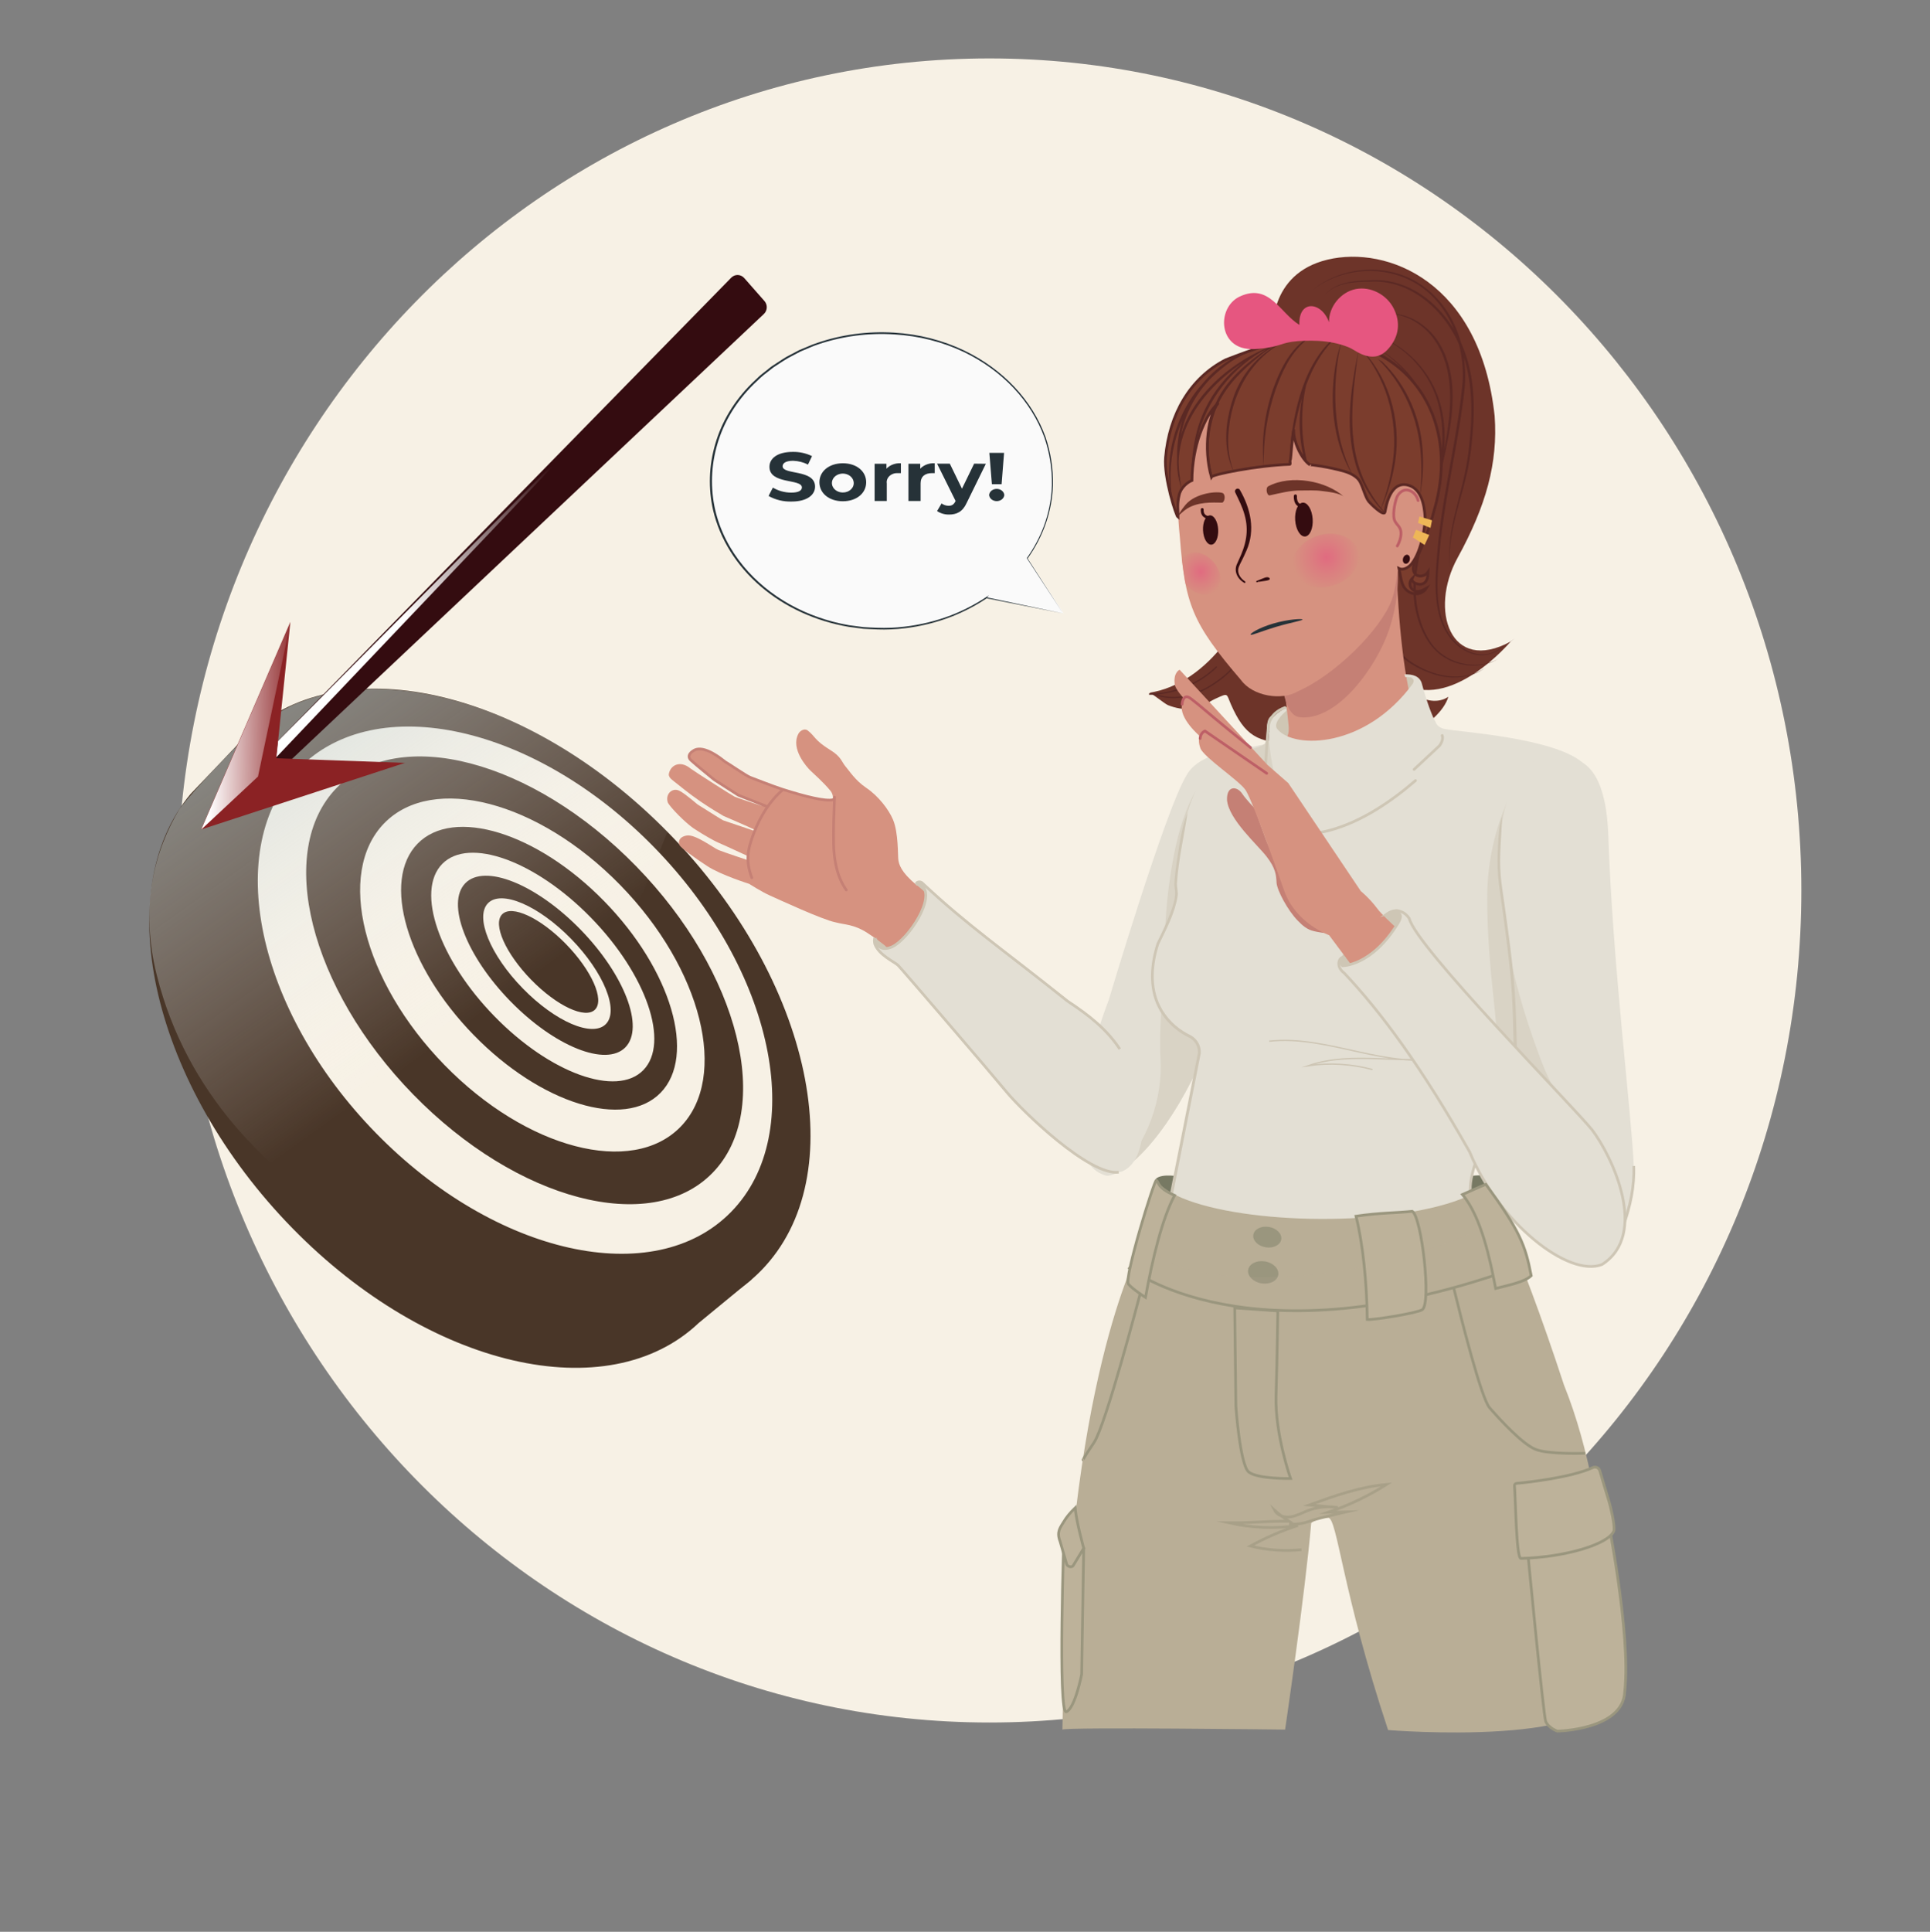 <svg width="1425" height="1426" viewBox="0 0 1425 1426" fill="none" xmlns="http://www.w3.org/2000/svg">
<rect x="0" y="0" width="1425" height="1426" fill="#808080" stroke="none"/>
<g clip-path="url(#clip0_3_1247)">
<mask id="mask0_3_1247" style="mask-type:luminance" maskUnits="userSpaceOnUse" x="0" y="-74" width="1465" height="1500">
<path d="M1464.04 -74H0V1426H1464.04V-74Z" fill="white"/>
</mask>
<g mask="url(#mask0_3_1247)">
<mask id="mask1_3_1247" style="mask-type:luminance" maskUnits="userSpaceOnUse" x="0" y="-74" width="1465" height="1500">
<path d="M0 -74H1464.04V1426H0V-74Z" fill="white"/>
</mask>
<g mask="url(#mask1_3_1247)">
<mask id="mask2_3_1247" style="mask-type:luminance" maskUnits="userSpaceOnUse" x="0" y="-74" width="1465" height="1500">
<path d="M0 -74H1464.04V1426H0V-74Z" fill="white"/>
</mask>
<g mask="url(#mask2_3_1247)">
<path d="M1330.02 657.314C1330.02 996.52 1061.62 1271.5 730.546 1271.5C399.471 1271.5 131.082 996.52 131.082 657.314C131.082 318.108 399.471 43.127 730.546 43.127C1061.62 43.127 1330.02 318.108 1330.02 657.314Z" fill="#F7F1E5"/>
</g>
<mask id="mask3_3_1247" style="mask-type:luminance" maskUnits="userSpaceOnUse" x="0" y="-74" width="1465" height="1500">
<path d="M0 -74H1464.04V1426H0V-74Z" fill="white"/>
</mask>
<g mask="url(#mask3_3_1247)">
<path d="M538.713 946.319C577.81 872.29 546.615 750.44 456.88 654.021C367.852 558.36 251.989 520.445 178.263 556.636L179.364 545.558L140.647 586.144C79.424 659.447 113.438 801.845 215.864 906.593C316.812 1009.83 449.005 1040.1 515.909 976.558L554.97 944.437L538.713 946.319Z" fill="#493628"/>
<path d="M494.05 615.308C599.748 723.602 630.228 867.953 562.131 937.724C494.031 1007.5 353.142 976.267 247.444 867.973C141.746 759.679 111.267 615.328 179.365 545.557C247.465 475.786 388.352 507.014 494.05 615.308Z" fill="#493628"/>
<path d="M483.097 625.556C394.922 535.215 277.403 509.149 220.611 567.335C163.82 625.522 189.262 745.927 277.438 836.268C365.612 926.609 483.129 952.675 539.921 894.487C596.713 836.301 571.272 715.896 483.097 625.556ZM526.089 865.777C480.66 912.322 381.722 886.419 305.105 807.92C228.489 729.422 203.204 628.053 248.633 581.508C294.063 534.963 393.002 560.867 469.619 639.365C546.236 717.864 571.518 819.232 526.089 865.777Z" fill="#F7F1E5"/>
<path d="M457.928 653.294C397.521 591.403 319.515 570.98 283.697 607.677C247.88 644.375 267.813 724.297 328.22 786.188C388.628 848.079 466.635 868.502 502.452 831.805C538.269 795.107 518.336 715.185 457.928 653.294ZM487.739 806.655C461.123 833.924 399.376 814.872 349.823 764.101C300.268 713.331 281.673 650.066 308.289 622.798C334.904 595.528 396.651 614.58 446.205 665.351C495.759 716.122 514.355 779.386 487.739 806.655Z" fill="#F7F1E5"/>
<path d="M436.315 677.39C395.302 635.37 346.128 617.623 326.48 637.753C306.833 657.883 324.152 708.267 365.165 750.288C406.179 792.308 455.354 810.053 475.001 789.924C494.648 769.794 477.328 719.41 436.315 677.39ZM461.75 773.1C447.473 787.727 409.437 772.473 376.791 739.026C344.148 705.58 329.258 666.609 343.534 651.981C357.812 637.354 395.848 652.608 428.493 686.054C461.137 719.5 476.027 758.473 461.75 773.1Z" fill="#F7F1E5"/>
<path d="M421.678 693.035C445.718 717.665 457.213 745.819 447.356 755.918C437.498 766.018 410.02 754.239 385.981 729.61C361.942 704.981 350.446 676.827 360.303 666.727C370.16 656.628 397.638 668.406 421.678 693.035Z" fill="#F7F1E5"/>
<path d="M417.899 696.909C436.847 716.323 446.456 737.954 439.362 745.223C432.266 752.492 411.153 742.647 392.205 723.233C373.256 703.819 363.647 682.188 370.743 674.919C377.838 667.65 398.95 677.495 417.899 696.909Z" fill="#493628"/>
<path d="M221.807 518.272C218.502 519.054 204.44 525.594 187.355 538.029C168.241 557.35 146.554 579.188 132.718 596.811C113.846 628.254 102.993 669.043 115.796 719.984C160.279 896.951 359.25 945.583 357.265 950.142C355.28 954.701 493.563 612.232 493.563 612.232C399.332 520.858 289.77 491.07 221.807 518.272Z" fill="url(#paint0_linear_3_1247)" fill-opacity="0.56"/>
</g>
</g>
<path d="M853.549 870.011C858.169 866.158 869.557 868.041 877.403 869.461L879.015 889.167L850.755 883.552L853.549 870.011ZM1079.52 869.02C1079.52 869.02 1098.75 864.947 1103.06 870.671C1107.35 876.396 1097.03 887.846 1097.03 887.846L1077.58 889.827L1079.52 869.02Z" fill="#777963"/>
<path d="M875.988 572.425C860.515 597.526 818.608 738.223 818.608 738.223C818.608 738.223 771.973 856.461 817.104 867.911C833.866 867.911 873.409 826.076 897.908 754.737C914.33 687.053 944.068 651.803 954.643 604.131C967.537 546.003 890.816 544.682 875.988 572.425Z" fill="#E3DFD4"/>
<path d="M902.308 562.558C876.923 579.046 868.545 617.274 863.976 647.344C860.49 670.276 859.738 693.504 859.063 716.665C858.442 738.029 855.609 759.873 856.834 780.997C858.618 811.785 847 843.214 825.922 865.209C853.536 849 881.597 802.001 898.001 754.833C908.926 702.251 941.867 653.5 952.91 610.266C951.855 597.965 949.689 585.888 945.993 574.963C943.554 567.75 939.695 560.103 932.662 557.586C922.445 553.931 911.12 556.835 902.308 562.558Z" fill="#D9D3C5"/>
<path d="M650.126 701.496C647.14 699.924 639.831 691.86 658.333 669.462C672.106 651.99 678.604 649.643 683.78 654.807C688.295 658.906 690.166 668.534 675.147 687.505C661.317 704.973 653.113 703.067 650.126 701.496Z" fill="#CFC6B4"/>
<path d="M690.16 736.236L653.376 697.967C653.376 697.967 647.204 692.996 640.321 688.587C630.383 682.224 623.968 682.721 616.84 680.824C607 678.855 574.963 663.928 568.693 661.156C562.423 658.386 553.128 652.432 553.128 652.432C553.128 652.432 532.256 645.868 522.309 639.4C512.36 632.931 502.601 625.691 501.695 623.841C500.789 621.99 500.934 617.669 507.258 616.736C513.583 615.802 526.848 625.969 530.615 627.508C534.382 629.046 552.706 635.151 552.706 635.151L552.887 632.281C552.887 632.281 533.498 623.3 529.965 621.838C528.105 621.068 520.452 616.979 511.893 611.331C504.917 606.327 495.472 596.42 493.185 592.667C490.995 586.497 495.778 582.074 500.137 583.176C502.642 583.555 509.256 588.926 515.07 593.831C523.77 599.232 532.647 604.975 533.949 605.549C533.96 605.526 557.242 613.47 557.21 613.425C557.096 613.151 558.045 613.038 557.423 612.614C552.225 610.002 534.423 602.457 534.158 602.302C531.971 601.038 524.578 596.663 517.166 591.607C508.772 585.881 500.408 578.945 499.855 578.521C496.235 575.6 494.032 574.4 493.774 571.794C494.606 565.003 502.033 560.753 509.963 567.378C513.393 569.878 540.606 587.255 542.305 588.046C544.006 588.838 563.332 595.338 562.668 594.875C559.666 593.369 547.107 588.186 543.557 585.795C536.961 581.354 528.026 576.39 525.754 574.88C522.859 572.453 509.367 562.114 508.85 560.866C507.227 556.948 512.72 550.131 521.65 554.673C527.212 557.501 529.048 557.392 536.299 563.048C542.157 566.59 547.175 570.264 553.376 573.752C560.201 575.656 573.375 581.304 578.165 582.586C587.459 585.073 597.289 588.245 606.639 589.679C608.469 589.96 610.173 590.27 611.685 590.527C616.7 591.378 614.931 585.875 613.232 583.814C607.916 577.356 600.472 570.848 598.343 568.788C595.534 566.072 583.867 552.946 589.32 542.004C590.252 539.706 593.822 537.287 596.33 539.187C601.951 543.447 601.057 546.307 613.32 553.819C621.096 558.584 621.471 562.488 624.29 565.76C627.109 569.033 631.507 576.116 639.625 581.581C648.525 587.573 656.245 597.561 659.414 605.21C663.361 614.738 662.863 631.197 663.266 634.521C663.667 637.845 665.24 643.831 676.308 652.887C682.469 657.926 769.922 731.151 769.922 731.151L690.16 736.236Z" fill="#D69280"/>
<path d="M615.158 590.364C609.462 591.67 595.232 588.224 577.64 582.628C571.116 580.553 556.951 574.972 553.964 573.866C550.978 572.759 536.743 562.926 535.565 562.439C524.202 553.319 516.294 551.084 511.83 554.26C511.83 554.26 506.172 557.46 510.263 561.231C514.354 565.003 527.416 575.605 527.416 575.605L545.124 586.963L566.726 595.516M555.097 647.94C550.39 635.49 551.904 627.142 556.744 614.601C561.35 602.666 568.487 591.049 577.865 583.097M624.833 656.944C618.011 647.23 615.689 634.884 615.489 622.918C615.288 610.952 615.712 600.403 616.168 588.445" stroke="#C58075" stroke-width="2" stroke-linecap="round" stroke-linejoin="round"/>
<path d="M645.959 696.938C645.577 695.427 645.426 693.773 645.907 692.367C645.886 692.395 647.295 693.397 647.204 693.401C646.973 694.269 647.132 695.195 647.361 695.88C648.293 698.973 651.721 701.968 658.693 698.935C671.115 692.994 691.115 662.23 680.645 653.867C679.591 652.801 678.206 652.417 677.632 652.934C676.994 652.691 676.711 652.283 676.616 652.032C677.172 650.982 679.482 650.427 680.917 651.776C714.861 683.627 739.163 699.817 788.24 739.022C812.82 755.242 829.531 770.22 839.331 801.479C846.619 824.143 845.834 856.058 829.595 864.197C810.514 873.93 755.794 821.304 743.147 805.994C730.5 790.683 665.644 715.078 663.123 712.586C660.602 710.094 649.137 705.243 645.959 696.938Z" fill="#E3DFD4"/>
<path d="M825.985 865.274C804.392 868.032 755.07 820.428 743.147 805.994C730.5 790.683 665.644 715.078 663.123 712.586C660.602 710.094 649.137 705.243 645.959 696.938C645.577 695.427 645.426 693.773 645.907 692.367C645.886 692.395 647.295 693.397 647.204 693.401C646.973 694.269 647.132 695.195 647.361 695.88C648.293 698.973 651.721 701.968 658.693 698.935C671.115 692.994 691.115 662.23 680.645 653.867C679.591 652.801 678.206 652.417 677.632 652.934C676.994 652.691 676.711 652.283 676.616 652.032C677.172 650.982 679.482 650.427 680.917 651.776C714.861 683.627 739.163 699.817 788.239 739.022C804.402 749.688 817.164 759.817 826.795 774.391" stroke="#CEC6B5" stroke-width="2" stroke-miterlimit="1"/>
<path d="M939.854 245.33C939.854 245.33 936.064 202.234 980.146 191.669C1024.22 181.104 1092.93 207.84 1103.56 307.079C1106.03 341.651 1097.3 373.399 1076.15 411.859C1055.01 450.319 1070.8 497.793 1115.37 473.59C1115.37 473.59 1070.89 526.536 1033.86 503.628C1030.82 502.348 1030.44 490.307 1030.44 490.255C1030.67 507.211 1054.43 524.408 1069.38 514.343C1066.28 524.941 1053.35 535.973 1043.29 539.829C1016.61 550.051 982.362 539.023 972.482 511.582C973.249 513.713 970.516 520.978 970.445 523.726C970.316 528.597 972.432 533.338 972.415 537.962C972.391 545.077 975.021 542.904 968.429 546.742C964.614 548.963 957.2 548.149 952.945 548.218C928.783 548.614 918.936 542.938 908.887 520.023C905.311 511.874 907.2 511.318 897.383 515.789C891.625 518.412 886.288 523.316 879.684 523.549C873.789 523.754 867.882 522.724 862.387 520.526C859.751 519.471 849.958 511.169 848.281 511.413C891.663 505.121 926.326 453.745 929.931 411.699C923.955 410.636 919.02 440.625 902.274 441.581C905.028 434.724 920.379 439.011 929.567 373.644C938.753 308.277 939.854 245.33 939.854 245.33Z" fill="#6D3429"/>
<path d="M968.062 214.932C984.168 201.236 1006.53 196.265 1026.91 200.636C1058.62 207.437 1078.73 236.301 1081.4 268.406C1082.32 277.126 1081.69 286.077 1080.46 294.699C1075.99 329.311 1067.87 363.309 1063.85 397.968C1061.78 421.953 1056.26 453.656 1073.65 472.872C1079.33 479.131 1087.46 483.609 1095.96 483.053C1104.64 482.487 1111.37 476.077 1118.27 471.318C1114.81 473.855 1111.52 476.628 1107.93 479.014C1101.58 483.476 1093.82 484.951 1086.44 482.396C1081.29 480.694 1076.72 477.504 1072.96 473.546C1055.13 454.39 1060.11 421.966 1062.17 397.767C1066.39 358.757 1076.41 320.577 1079.94 281.519C1081.6 251.601 1067.68 219.295 1040.13 206.431C1017.04 195.411 988.102 198.706 968.062 214.932ZM977.678 218.09C985.886 208.385 999.14 207.275 1010.87 206.962C1042.34 204.341 1068.91 228.171 1080.32 256.71C1087.32 273.871 1088.87 292.856 1087.93 311.237C1087.22 323.517 1086.01 335.764 1083.46 347.805C1079.57 365.786 1073.02 383.012 1070.93 401.338C1070.25 407.407 1070.07 413.543 1070.55 419.653C1069.13 407.447 1070.68 395.065 1073.31 383.115C1077.46 365.209 1083.07 347.785 1084.68 329.398C1087.42 305.364 1087.65 280.148 1078.59 257.435C1067.6 229.56 1041.6 205.823 1010.9 207.936C999.238 207.949 986.15 208.742 977.678 218.09ZM1012.11 246.257C1037.11 253.071 1057.86 274.527 1064.04 300.339C1068.88 319.738 1066.39 340.165 1061.95 359.385C1056.08 384.845 1044.95 409.46 1045.25 435.986C1045.48 448.955 1048.71 462.12 1055.63 473.059C1066.1 489.764 1089.33 495.642 1106.45 486.344C1100.81 489.573 1094.39 491.247 1087.92 491.275C1081.47 491.288 1074.93 489.802 1069.14 486.834C1054.13 479.342 1046.95 462.026 1044.37 445.96C1040.18 415.929 1053.36 387.455 1060.14 358.936C1064.64 339.979 1067.08 319.896 1062.58 300.709C1056.76 275.084 1036.65 253.836 1012.11 246.257ZM1012.44 253.784C1024.55 261.017 1036.22 269.781 1044.43 281.621C1055.51 297.767 1059.27 318.408 1056.87 337.82C1052.83 371.871 1032.36 400.763 1025.14 433.837C1023.52 443.71 1023.93 453.992 1025.87 463.812C1026.53 467.087 1027.39 470.339 1028.59 473.422C1031.05 479.568 1035.99 484.406 1041.28 488.132C1057.27 499.156 1079.86 504.598 1096.87 492.812C1085.92 500.932 1071.34 501.766 1058.68 497.74C1049.17 494.732 1039.84 490.044 1032.85 482.605C1025.64 475.139 1023.85 464.036 1022.78 454.015C1022.18 447.205 1022.29 440.313 1023.39 433.523C1026.03 420.129 1031.33 407.514 1036.45 394.985C1045.55 373.415 1055.49 351.419 1055.94 327.567C1056.45 292.978 1040.4 271.241 1012.44 253.784ZM1023.78 231.711C1036.64 230.415 1049.34 236.972 1057.8 246.691C1066.43 256.564 1070.67 269.717 1072.11 282.696C1074.51 308.871 1066.64 334.436 1061.41 359.761C1065.05 334.342 1072.73 308.749 1070.18 282.911C1068.94 270.218 1064.79 257.514 1056.68 247.698C1048.6 237.947 1036.49 231.278 1023.78 231.711Z" fill="#5B2924"/>
<path d="M1024.82 404.021C1019.64 417.173 1015.77 430.879 1014.23 444.914C1011.72 469.079 1012.47 495.508 1027.01 515.79C1032.05 522.751 1038.72 528.839 1046.95 531.355C1049.77 532.24 1052.72 532.688 1055.67 532.679C1055.62 532.68 1054.08 533.644 1054.2 533.509C1050.75 533.476 1047.32 532.838 1044.12 531.632C1029.86 526.113 1020.85 511.976 1015.92 497.795C1011.26 484.219 1010.87 469.577 1011.71 455.365C1012.68 437.568 1017.37 420.081 1024.82 404.021Z" fill="#5B2924"/>
<path d="M850.686 511.684C858.983 515.502 868.59 515.741 877.41 513.465C886.23 511.188 894.327 506.527 901.599 500.927C906.96 496.799 912.049 491.98 914.982 485.8C915.11 485.531 915.223 485.176 915.021 484.96C914.819 484.743 914.391 485.176 914.663 485.284M848.415 512.372C866.738 512.488 885.006 505.102 898.316 492.198" stroke="#5B2924" stroke-miterlimit="10"/>
<path d="M988.111 505.635C1018.99 496.492 1046.05 496.279 1048.56 505.158C1051.06 514.038 1028.06 528.648 997.188 537.792C966.307 546.935 939.248 547.149 936.743 538.269C934.238 529.389 957.238 514.778 988.111 505.635Z" fill="#CFC6B4"/>
<path d="M901.164 561.453C905.231 570.443 900.339 585.723 955.688 604.868C1004.96 621.908 1115.9 571.366 1106.03 561.639C1100.65 556.322 1053.61 552.247 1046.08 531.36C1036.7 505.353 1032.09 457.406 1031.07 414.642C1030.58 393.653 947.187 415.506 944.368 454.511C942.46 471.653 948.497 505.594 951.084 532.198C951.515 536.632 952.845 543.519 947.399 547.141C939.371 552.483 899.859 558.572 901.164 561.453Z" fill="#D69280"/>
<path d="M1031.57 415.425C1031.57 415.425 1034.97 436.649 1025.62 464.776C1016.71 491.572 987.749 532.385 959.8 529.453C956.32 529.089 951.847 526.483 948.872 515.931C944.607 500.793 937.867 479.093 937.936 458.511C939.252 418.279 1020.08 381.858 1031.57 415.425Z" fill="#C58075"/>
<path d="M949.871 524.578C946.794 527.223 939.189 534.511 943.486 538.596C955.635 552.856 1008.18 552.537 1043.25 504.507C1044.99 500.712 1041.87 499.616 1037.58 499.789C1037.58 499.772 1036.99 497.828 1036.99 497.831C1042.68 497.552 1048.61 498.892 1049.98 505.232C1052.94 516.399 1057.46 529.023 1059.97 532.947C1059.97 532.947 1061.06 537.542 1067.78 538.267C1075.38 540.081 1146.68 544.437 1168.14 562.69C1174.27 569.327 1181.58 608.637 1166.7 639.913C1151.82 671.188 1121.13 787.104 1099.54 833.264C1095.97 840.899 1083.4 867.393 1085.83 881.603C1088.26 895.812 1092.82 908.258 1092.82 908.258C1092.82 908.258 956.921 972.33 887.363 929.97C858.863 913.949 863.313 889.521 863.313 889.521L885.517 777.34C885.517 777.34 886.36 769.128 878.361 764.947C867.225 759.761 840.63 740.957 854.897 696.665C872.001 662.641 868.492 658.942 868.035 653.911C867.579 648.881 872.302 615.678 876.835 599.731C881.231 584.264 893.325 560.106 901.395 556.215C909.038 554.381 936.603 548.814 936.603 548.814C936.67 548.158 936.983 540.885 937.724 533.659C938.06 530.394 943.183 525.562 949.4 522.797C949.429 522.807 949.865 524.572 949.871 524.578Z" fill="#E3DFD4"/>
<path d="M1101.66 627.252C1099.42 638.246 1098.21 649.46 1098.09 660.691C1097.78 689.55 1100.79 718.426 1103.77 746.864C1106.96 777.426 1108.51 810.704 1096.62 839.539C1118.53 790.751 1127.07 756.25 1146.7 695.453C1147.28 690.593 1147.83 685.583 1148.37 680.412C1151 655.009 1156.36 629.618 1155.31 603.973C1154.9 593.76 1154.77 574.716 1146.77 566.938C1129.78 550.392 1115.29 585.448 1110.8 596.688C1106.85 606.562 1103.79 616.808 1101.66 627.252Z" fill="#D9D3C5"/>
<path d="M1143.21 710.29C1132.65 743.495 1122.49 776.848 1110.38 809.52C1103.35 829.984 1091.41 848.766 1087.26 870.204C1086.61 873.862 1086.27 877.58 1086.78 881.252C1088.32 890.306 1090.73 899.263 1093.74 907.907L1094.06 908.79L1093.23 909.167C1035.77 934.552 934.502 967.452 879.182 925.87C867.994 917.488 860.058 903.036 862.37 888.578L863.535 882.713C864.457 878.283 883.081 784.119 884.499 777.129C884.654 776.002 884.199 773.416 883.554 771.941C882.339 768.919 879.811 766.689 876.915 765.412L875.59 764.723C866.852 759.975 859.427 752.608 854.921 743.53C847.549 728.859 849.035 711.472 853.99 696.281C857.726 688.815 861.349 681.267 864.279 673.479C866.326 667.696 868.505 661.805 867.312 655.644C866.901 653.531 867.092 651.259 867.277 649.137C867.645 644.922 868.194 640.76 868.776 636.597C870.805 624.18 872.05 611.474 876.834 599.732C874.262 617.296 870.042 634.626 868.974 652.386C868.955 655.515 870.002 658.661 869.427 661.858C867.458 674.169 860.882 686.487 855.829 696.98C851.074 711.635 849.604 728.499 856.72 742.59C861.025 751.248 868.173 758.326 876.551 762.861L877.819 763.519C882.146 765.366 885.594 769.378 886.355 774.187C886.527 775.282 886.655 776.351 886.535 777.552C885.132 784.971 866.643 878.162 865.703 883.147L864.544 889.012C862.999 898.566 866.555 908.487 872.324 915.978C875.308 919.73 878.972 922.981 882.847 925.772C937.671 963.528 1036.29 932.031 1092.42 907.351L1091.91 908.611C1090.44 904.454 1089.18 900.277 1088.04 896.041C1086.68 890.729 1085.27 885.352 1084.68 879.876C1084.37 876.529 1084.78 873.129 1085.34 869.847C1089.52 848.181 1101.45 829.442 1108.55 808.802C1120.65 776.192 1130.81 742.843 1141.36 709.672L1143.21 710.29Z" fill="#CEC6B5"/>
<path d="M937.103 768.582C981.172 763.652 1025.55 790.78 1068.64 780.08C1034.73 786.359 998.545 775.287 965.926 786.667C981.718 784.376 997.95 785.346 1013.37 789.502" stroke="#CEC6B5" stroke-miterlimit="30"/>
<path d="M938.296 558.102C939.594 566.559 941.556 574.909 944.161 583.042C946.324 589.8 948.989 596.517 953.329 602.068C958.016 608.069 964.596 612.493 971.833 614.516C969.603 613.892 966.46 614.649 964.05 614.245C961.267 613.777 958.48 612.935 955.941 611.662C951.306 609.337 947.652 604.224 943.999 600.504C936.445 592.812 928.166 583.247 926.088 572.346C925.218 567.779 924.782 563.102 923.349 558.687C922.768 556.9 922.055 558.62 920.739 557.305C918.45 555.017 915.013 554.558 911.832 554.218C916.828 554.75 929.637 552.359 933.647 549.153C935.372 547.774 935.392 539.36 935.455 537.278C935.626 531.546 936.881 529.552 939.025 528.288C935.135 535.048 936.737 546.124 937.656 553.505C937.849 555.041 938.061 556.573 938.296 558.102Z" fill="#D9D3C5"/>
<path d="M940.648 596.248C940.648 596.248 936.838 593.246 934.693 586.091C932.548 578.934 936.422 536.979 936.422 536.979C936.422 536.979 936.245 526.852 948.734 522.327M1044.1 567.952L1062.72 550.576C1062.72 550.576 1066.1 546.541 1064.83 542.921M922.516 578.731C922.516 578.731 949.297 606.046 956.74 610.668C964.182 615.291 970.171 616.035 981.707 612.948C1004.94 606.73 1027 591.876 1045.12 576.203" stroke="#CEC6B5" stroke-width="2" stroke-linecap="round" stroke-linejoin="round"/>
<path d="M1168.14 562.69C1168.14 562.69 1116.6 534.226 1107.34 618.243C1103.43 653.712 1108.32 646.578 1116.03 716.815C1123.73 787.052 1107.22 916.452 1167.83 932.278C1198.6 935.592 1207.84 883.451 1206.28 860.7C1204.53 820.149 1190.54 710.891 1187.42 614.911C1185.79 580.199 1176.68 567.927 1168.14 562.69Z" fill="#E3DFD4"/>
<path d="M1135.3 775.883C1138.36 784.24 1141.58 792.562 1145.77 800.384C1152.56 813.068 1161.76 824.213 1169.3 836.443C1181.03 855.462 1188.65 877.121 1191.48 899.43C1192.68 908.836 1192.4 916.465 1187.74 924.658C1172.7 937.499 1160.98 932.5 1149.16 922.523C1111.21 888 1118.8 767.974 1118.32 751.712C1117.68 729.614 1116.09 713 1112.48 689.053C1107.3 657.5 1104.65 636.034 1107.37 610.223C1107.06 637.737 1107.24 663.036 1111.89 690.401C1116.85 719.611 1125.18 748.143 1135.3 775.883Z" fill="#D9D3C5"/>
<path d="M1109.08 602.736C1108.63 617.21 1106.83 631.658 1108.02 646.093C1108.64 653.268 1109.8 660.435 1110.83 667.624C1113.84 689.216 1116.95 710.827 1118.44 732.601C1121.79 783.015 1117.51 834.793 1130.15 884.053C1135.51 904.186 1146.87 925.861 1168.11 931.137C1182.92 933.238 1192.57 916.965 1197.44 904.331C1202.65 890.583 1205.87 875.541 1205.32 860.771L1207.26 860.631C1207.88 875.881 1204.7 890.968 1199.41 905.14C1194.27 918.59 1184.06 935.795 1167.65 933.439C1160.57 931.648 1153.89 927.999 1148.49 922.958C1135.07 910.287 1129.15 891.815 1125.27 874.077C1115.92 827.597 1119.02 779.819 1116.24 732.744C1114.81 711.043 1111.76 689.462 1108.82 667.927C1107.82 660.741 1106.67 653.561 1106.06 646.26C1105.49 638.951 1105.64 631.615 1106.04 624.353C1106.46 617.125 1106.77 609.573 1109.08 602.736Z" fill="#CEC6B5"/>
<path d="M992.376 703.689C989.994 706.722 987.115 710.959 990.599 712.596C994.074 714.232 1007.53 709.537 1019.13 699.078C1031.88 687.586 1035.59 677.715 1035.31 674.769C1034.76 668.979 1027.03 671.433 1024.19 673.472C1016.81 678.776 1001.07 692.613 992.376 703.689Z" fill="#CEC6B5"/>
<path d="M973.144 687.99C972.225 687.811 971.31 687.612 970.398 687.412C965.048 686.241 961.838 683.335 958.051 679.454C950.844 672.074 942.816 657.164 942.525 651.467C942.234 645.77 941.798 640.915 935.221 632.345C928.644 623.776 907.164 604.868 905.961 590.585C905.549 579.438 913.671 580.255 917.324 586.125C920.032 590.088 926.32 596.651 926.32 596.651L934.784 620.108C934.784 620.108 957.132 674.946 965.933 680.445C974.733 685.943 981.21 690.153 987.35 686.485C987.789 686.227 988.218 685.968 988.657 685.725C985.505 687.273 982.567 688.658 978.975 688.655C977.014 688.654 975.073 688.367 973.144 687.99Z" fill="#C58075"/>
<path d="M1004.28 721.096L981.328 690.318C981.328 690.318 956.794 681.834 948.232 657.708C939.671 633.582 924.288 589.988 919.548 583.053C914.809 576.118 888.55 558.782 886.277 552.292C884.003 545.803 886.082 543.574 886.082 543.574C886.082 543.574 870.149 530.274 872.782 519.895L873.377 514.792C873.377 514.792 867.873 508.721 867.38 505.314C866.089 496.396 870.958 494.381 870.958 494.381L935.728 564.556L951.204 578.062L1004.72 657.782C1004.72 657.782 1011.17 663 1016.91 670.694C1022.65 678.389 1044.13 696.452 1044.13 696.452L1004.28 721.096Z" fill="#D69280"/>
<path d="M886.108 545.145C886.305 542.414 887.532 540.6 889.658 539.588L935.259 570.845M872.78 519.894C872.78 519.894 873.04 513.126 877.33 514.564C879.211 515.196 887.647 522.482 896.508 529.907C907.861 539.421 924.617 552.765 923.262 551.856" stroke="#BD5F66" stroke-width="2" stroke-linecap="round" stroke-linejoin="round"/>
<path d="M991.185 712.88C991.185 712.88 1012.72 713.292 1032.04 681.687C1039.15 670.204 1024.66 674.346 1024.66 674.346C1024.66 674.346 1033.83 668.175 1040.48 677.915C1045.24 698.694 1160.53 815.565 1175.42 833.907C1190.53 853.711 1217.66 911.258 1182.83 933.422C1158.01 943.166 1106.67 902.589 1085.11 850.317C1050.14 788.404 1019.87 747.278 992.551 718.345C985.192 712.746 989.594 705.953 991.761 706.819C988.101 709.715 991.185 712.88 991.185 712.88Z" fill="#E3DFD4"/>
<path d="M991.185 712.88C991.185 712.88 1012.72 713.292 1032.04 681.687C1039.15 670.204 1024.66 674.346 1024.66 674.346C1024.66 674.346 1033.83 668.175 1040.48 677.915C1045.24 698.694 1160.53 815.565 1175.42 833.907C1190.53 853.711 1217.66 911.258 1182.83 933.422C1158.01 943.166 1106.67 902.589 1085.11 850.317C1050.14 788.404 1019.87 747.278 992.551 718.345C985.192 712.746 989.594 705.953 991.761 706.819C988.101 709.715 991.185 712.88 991.185 712.88Z" stroke="#CEC6B5" stroke-width="2" stroke-miterlimit="30"/>
<path d="M881.186 307.232C881.186 307.232 864.734 335.083 871.075 395.852C874.953 446.06 879.97 459.648 916.188 501.878C925.026 514.166 946.76 517.35 958.377 510.28C986.177 497.965 1019.4 464.757 1027.54 443.034C1030.34 435.352 1032 421.265 1032 421.265C1032 421.265 1036.28 424.634 1041.8 419.096C1044.56 416.899 1054.1 401.976 1052.2 373.104C1053.14 355.783 1054.15 290.412 1002.42 266.377C969.352 251.014 912.448 253.723 881.186 307.232Z" fill="#D69280"/>
<path d="M969.194 383.075C969.665 389.971 967.157 395.767 963.592 396.022C960.029 396.278 956.756 390.896 956.285 384C955.814 377.106 958.321 371.309 961.886 371.053C965.451 370.797 968.722 376.179 969.194 383.075Z" fill="#340C10"/>
<path d="M959.769 373.101C959.769 373.101 956.115 372.316 956.449 366.116" stroke="#340C10" stroke-width="2.285" stroke-linecap="round" stroke-linejoin="round"/>
<path d="M899.433 390.945C899.735 396.924 897.472 401.903 894.382 402.066C891.291 402.229 888.542 397.514 888.242 391.535C887.94 385.557 890.202 380.577 893.293 380.415C896.384 380.251 899.133 384.967 899.433 390.945Z" fill="#340C10"/>
<path d="M892.439 381.945C892.439 381.945 887.324 381.95 887.645 376.078" stroke="#340C10" stroke-width="2.087" stroke-linecap="round" stroke-linejoin="round"/>
<path d="M969.109 396.946C981.317 391.284 995.401 393.988 1000.99 402.755C1006.59 411.497 1001.95 423.488 990.248 429.789C978.038 436.361 962.831 434.301 956.739 424.908C950.627 415.484 956.383 402.849 969.109 396.946Z" fill="url(#paint1_radial_3_1247)" fill-opacity="0.65"/>
<path d="M896.805 415.846C903.278 424.264 902.043 434.028 895.555 437.6C890.024 440.645 881.969 438.332 876.609 432.536C876.116 432.003 875.653 431.448 875.219 430.874C875.009 430.626 872.691 413.124 872.57 413.179C872.839 412.703 873.143 412.247 873.487 411.813C878.695 405.22 889.819 406.759 896.805 415.846Z" fill="url(#paint2_radial_3_1247)" fill-opacity="0.65"/>
<path d="M1047.04 369.476C1046.07 365.851 1043.33 362.439 1039.34 361.745C1035.83 361.131 1032.45 364.04 1031.19 367.466C1029.75 371.406 1027.88 380.876 1029.94 384.728C1031.43 387.51 1033.67 388.707 1034.26 391.915C1034.92 395.478 1033.41 399.994 1031.69 403.021" stroke="#BD5F66" stroke-width="2.041" stroke-linecap="round" stroke-linejoin="round"/>
<path d="M1041 411.954C1041.14 413.67 1040.16 415.456 1038.79 415.997C1037.38 416.553 1036.04 415.615 1035.81 413.843C1035.59 412.019 1036.63 410.087 1038.13 409.589C1039.59 409.106 1040.86 410.191 1041 411.954Z" fill="#340C10"/>
<path d="M936.601 358.869C934.033 359.95 935.363 366.129 937.55 365.66C945.209 364.017 952.422 362.031 960.342 362.062C965.452 362.082 970.797 361.749 975.843 362.419C980.215 363 989.136 363.777 992.552 366.893C979.171 354.686 953.055 350.245 936.601 358.869Z" fill="#6D3429"/>
<path d="M876.792 375.238C884.855 370.488 894.417 370.901 902.432 371.046C904.212 370.432 905.105 365.645 902.93 364.027C899.124 362.335 882.961 363.796 875.486 372.421C872.212 376.199 869.645 380.718 869.569 380.894C870.262 380.911 872.876 377.706 876.792 375.238Z" fill="#6D3429"/>
<path d="M918.717 430.255C913.596 427.381 910.622 421.454 913.552 415.822L914.461 413.75C919.873 402.378 922.413 392.12 918.853 379.786C917.315 374.186 914.625 368.983 912.029 363.533C910.972 361.216 914.244 359.44 915.501 361.703C923.383 375.419 927.012 391.328 920.31 406.462C919.123 409.304 917.765 412.017 916.427 414.714C915.127 417.31 913.68 419.728 914.365 422.644C914.941 425.303 916.978 427.663 919.28 429.23C919.925 429.604 919.386 430.633 918.717 430.255Z" fill="#340C10"/>
<path d="M928.029 429.306C929.862 428.567 931.695 427.828 933.528 427.089C934.684 426.624 936.169 426.225 937.023 427.147C937.432 428.076 932.472 428.434 929.602 428.942" fill="#340C10"/>
<path d="M928.029 429.306C929.862 428.567 931.695 427.828 933.528 427.089C934.684 426.624 936.169 426.225 937.023 427.147C937.432 428.076 932.472 428.434 929.602 428.942" stroke="#340C10" stroke-width="1.02" stroke-miterlimit="10" stroke-linecap="round"/>
<path d="M992.405 347.876C996.729 349.138 1002.11 351.622 1004.2 355.701C1006.59 360.39 1008.13 367.025 1010.61 370.191C1011.53 371.353 1021.95 381.962 1022.65 377.842C1023.51 372.864 1026.64 355.193 1039.21 358.019C1049.49 360.334 1051.71 373.062 1052.16 381.582C1052.44 386.935 1050.05 406.288 1042.35 416.077C1040.69 418.19 1036.6 421.426 1032.94 419.624C1034.71 427.472 1034.35 434.708 1042.12 437.766C1046.04 439.307 1050.92 437.889 1053.16 434.258C1050.58 435.727 1047.62 437.243 1044.8 436.33C1043 435.745 1041.56 434.136 1041.14 432.249C1040.72 430.364 1041.34 428.272 1042.71 426.947C1042.07 428.3 1043.39 429.792 1044.72 430.442C1046.66 431.389 1049 431.655 1050.95 430.735C1053.9 429.336 1054.37 425.199 1054.44 422.218C1053.35 423.82 1051.57 424.915 1049.68 425.154C1044.35 425.828 1042.81 421.109 1043.69 417.837C1044.86 413.483 1047.63 409.323 1050.62 401.65C1052.73 395.188 1055.61 389.621 1058.76 377.185C1080.51 304.186 1034.59 244.497 958.712 250.627C941.945 251.837 926.022 257.496 905.039 265.569C878.675 279.053 863.361 305.938 860.578 337.598C859.243 352.79 868.428 380.921 869.797 381.839C869.825 375.975 868.984 372.302 870.624 365.366C872.12 359.036 877.929 355.444 880.04 354.69C880.239 329.73 889.03 307.173 899.561 297.337C892.348 305.615 888.287 330.514 894.396 352.076C895.479 350.201 927.596 343.652 952.318 342.752C953.087 342.692 952.136 340.374 952.663 339.797C953.116 339.301 953.96 322.759 955.24 316.898C954.564 325.378 960.799 339.03 967.278 343.22C966.212 342.572 981.864 344.796 992.405 347.876Z" fill="#7B3D2D"/>
<path d="M992.405 347.876C996.729 349.138 1002.11 351.622 1004.2 355.701C1006.59 360.39 1008.13 367.025 1010.61 370.191C1011.53 371.353 1021.95 381.962 1022.65 377.842C1023.51 372.864 1026.64 355.193 1039.21 358.019C1049.49 360.334 1051.71 373.062 1052.16 381.582C1052.44 386.935 1050.05 406.288 1042.35 416.077C1040.69 418.19 1036.6 421.426 1032.94 419.624C1034.71 427.472 1034.35 434.708 1042.12 437.766C1046.04 439.307 1050.92 437.889 1053.16 434.258C1050.58 435.727 1047.62 437.243 1044.8 436.33C1043 435.745 1041.56 434.136 1041.14 432.249C1040.72 430.364 1041.34 428.272 1042.71 426.947C1042.07 428.3 1043.39 429.792 1044.72 430.442C1046.66 431.389 1049 431.655 1050.95 430.735C1053.9 429.336 1054.37 425.199 1054.44 422.218C1053.35 423.82 1051.57 424.915 1049.68 425.154C1044.35 425.828 1042.81 421.109 1043.69 417.837C1044.86 413.483 1047.63 409.323 1050.62 401.65C1052.73 395.188 1055.61 389.621 1058.76 377.185C1080.51 304.186 1034.59 244.497 958.712 250.627C941.945 251.837 926.022 257.496 905.039 265.569C878.675 279.053 863.361 305.938 860.578 337.598C859.243 352.79 868.428 380.921 869.797 381.839C869.825 375.975 868.984 372.302 870.624 365.366C872.12 359.036 877.929 355.444 880.04 354.69C880.239 329.73 889.03 307.173 899.561 297.337C892.348 305.615 888.287 330.514 894.396 352.076C895.479 350.201 927.596 343.652 952.318 342.752C953.087 342.692 952.136 340.374 952.663 339.797C953.116 339.301 953.959 322.759 955.24 316.898C954.564 325.378 960.799 339.03 967.278 343.22C966.212 342.572 981.864 344.796 992.405 347.876Z" stroke="#5B2924" stroke-width="2" stroke-miterlimit="10"/>
<path d="M936.464 256.693C910.504 270.295 890.534 295.062 883.876 324.266C881.533 333.891 880.375 343.819 879.698 353.78C879.617 343.8 880.267 333.738 882.392 323.91C888.299 294.184 909.201 268.368 936.464 256.693ZM939.179 254.933C905.407 260.749 876.861 289.038 871.475 323.864C869.533 335.266 869.733 347.102 872.313 358.495C868.993 347.301 868.243 335.268 869.971 323.613C874.51 288.142 904.495 258.488 939.179 254.933ZM1003.08 258.09C998.758 290.677 993.302 325.91 1008.09 356.584C1011.69 364.058 1016.28 371.054 1021.71 377.318C1022.29 377.636 1022.35 378.664 1022.43 378.781C1013.65 370.123 1006.77 359.338 1002.52 347.619C992.18 318.78 997.206 287.359 1003.08 258.09ZM990.755 252.009C988.305 260.069 987.212 268.558 986.46 276.937C985.103 293.662 986.001 310.815 990.071 327.108C992.17 335.249 995.03 343.189 998.719 350.8C985.445 328.941 982.058 302.026 984.957 276.777C985.982 268.374 987.563 259.848 990.755 252.009ZM1020.44 266.839C1039.04 284.485 1049.83 309.908 1050.59 336.032C1051.06 346.214 1050.23 356.412 1048.42 366.373C1049.48 356.299 1049.78 346.167 1049.07 336.125C1047.46 308.723 1036.15 283.253 1016.9 264.535C1016.66 264.543 1020.33 266.896 1020.44 266.839ZM1006.84 259.462C1027.79 282.26 1035.56 315.993 1029.04 346.445C1026.93 357.247 1023.31 367.678 1018.67 377.544C1022.61 367.361 1025.71 356.869 1027.55 346.156C1033.3 315.368 1025.61 282.446 1005.63 258.588C1004.72 257.502 1005.55 258.061 1006.84 259.462ZM966.811 275.542C960.06 296.661 959.879 319.748 965.156 341.226C964.272 340.606 962.71 339.59 962.193 338.721C958.851 334.02 956.803 328.453 955.704 322.79C955.316 320.737 955.121 318.654 955.082 316.577C956.081 324.163 958.855 331.634 963.406 337.715C963.697 338.082 964.061 338.451 964.293 338.593L963.088 339.513C961.7 334.256 960.713 328.885 960.152 323.465C958.47 307.291 960.302 290.464 966.811 275.542ZM895.198 351.214C888.034 331.516 890.586 308.154 901.452 290.285C909.845 276.81 922.073 266.705 934.854 257.925C939.262 255.164 944.036 253.193 948.836 251.424C941.761 254.531 935.153 258.358 929.303 263.463C923.33 268.286 917.533 273.417 912.372 279.129C906.347 285.733 901.238 293.247 897.908 301.63C891.875 317.248 890.515 335.01 895.198 351.214ZM983.571 251.998C967.769 268.557 960.597 292.42 956.097 314.83C954.352 323.986 953.011 333.24 952.328 342.588C952.252 333.211 953.091 323.819 954.598 314.548C958.39 292.1 965.904 267.615 982.419 251.787C982.468 251.916 983.571 251.998 983.571 251.998ZM933.104 343.976C931.073 324.89 933.706 305.322 939.922 287.226C944.738 273.825 951.313 260.078 962.737 251.3C963.196 250.962 963.664 250.634 964.139 250.318C964.308 250.102 965.673 250.109 965.601 250.314C964.814 250.866 964.052 251.455 963.319 252.079C952.601 261.247 946.475 274.709 941.759 287.897C935.539 305.819 932.62 324.95 933.104 343.976ZM946.918 252.658C907.869 267.429 865.874 303.694 870.491 350.301C870.788 354.19 871.993 357.92 872.542 361.756C872.583 362.526 872.612 363.327 873.025 363.999C872.569 363.358 872.484 362.531 872.396 361.77C872.234 360.492 871.565 358.556 871.232 357.272C870.6 355.022 870.142 352.714 869.759 350.404C862.909 303.537 906.7 264.773 946.918 252.658ZM927.619 256.127C922.581 259.253 917.113 261.627 912.137 264.85C907.122 267.973 902.392 271.551 897.985 275.496C875.788 295.209 863.229 325.246 864.326 355.297C864.466 359.769 864.808 364.356 865.619 368.75C866.012 370.183 866.939 371.413 867.93 372.519C866.871 371.482 865.852 370.315 865.338 368.844C864.601 365.941 864.212 362.843 863.801 359.878C859.853 328.005 872.792 294.736 896.998 274.316C901.559 270.412 906.478 266.958 911.658 264.007C916.844 261.03 922.366 258.87 927.619 256.127ZM949.029 251.632C922.795 265.149 908.614 291.995 906.906 321.392C906.437 330.902 907.697 340.623 911.536 349.471C909.255 345.239 907.697 340.603 906.666 335.858C903.704 321.491 906.105 306.459 910.847 292.784C917.277 274.455 931.438 258.962 949.029 251.632Z" fill="#5B2924"/>
<path d="M1043.19 396.731L1051.85 402.279L1055.29 394.892L1045.47 391.106L1043.19 396.731ZM1047 386.016L1056.19 389.689L1057.37 384.089L1048.03 381.284L1047 386.016Z" fill="#EEB657"/>
<path d="M915.431 218.853C900.629 225.706 899.234 249.562 915.184 256.05C919.805 257.93 924.948 257.892 929.901 257.437C935.27 256.946 941.035 255.964 946.151 254.18C951.359 252.364 956.677 251.821 962.225 251.584C969.511 251.273 977.189 251.534 984.49 253.002C988.199 253.746 991.849 254.798 995.372 256.199C998.828 257.575 1001.62 259.862 1004.98 261.306C1009.25 263.148 1014.11 264.08 1018.56 262.303C1021.36 261.187 1023.73 259.114 1025.67 256.772C1032.96 248.03 1034.16 237.956 1029.05 227.726C1023.93 217.498 1011.98 211.204 1000.97 213.392C989.956 215.579 981.044 226.384 981.259 237.874C975.889 222.519 958.572 220.941 959.403 239.831C945.005 230.974 937.163 208.791 915.431 218.853Z" fill="#E65680"/>
<path d="M1187.36 1241.4C1187.36 1241.4 1193.4 1118.38 1154.72 1022.27C1119.99 916.25 1097.19 873.856 1097.19 873.856C1097.19 873.856 1089.61 885.425 1048.34 893.462C976.025 907.547 872.98 897.095 853.961 871.664L840.421 924.177C840.421 924.177 787.34 1023.09 784.438 1276.74C787.34 1274.76 948.841 1276.74 948.841 1276.74C948.841 1276.74 963.827 1175 968.11 1124.31C969.077 1123.32 973.841 1120.36 980.615 1120.36C987.379 1120.36 990.668 1174 1024.89 1277.07C1024.89 1277.07 1193.16 1290.94 1187.36 1241.4Z" fill="#B9AE96"/>
<path d="M799.685 1077.63C799.685 1077.63 799.027 1077.75 807.731 1064.87C816.434 1051.99 841.578 955.882 841.578 955.882L843.513 943.001M1073.17 949.983C1078.95 973.686 1093.64 1032.03 1099.79 1039.11C1107.52 1048.03 1123.96 1065.86 1133.64 1069.83C1143.31 1073.79 1170.41 1072.76 1170.41 1072.76M911.638 965.46L912.497 1038.12C912.497 1038.12 915.506 1081.27 921.953 1086.56C928.4 1091.84 952.899 1091.4 952.899 1091.4C952.899 1091.4 941.294 1058.82 942.154 1030.19C943.015 1001.53 943.443 967.661 943.443 967.661L911.638 965.46Z" stroke="#9A967E" stroke-width="2" stroke-miterlimit="10"/>
<path d="M960.892 1143.94C948.292 1145.21 935.487 1144.29 923.183 1141.24C934.395 1135.08 946.17 1130 958.305 1126.08C941.386 1128.56 924.031 1127.89 907.343 1124.1C926.025 1124.2 932.995 1122.79 951.676 1122.89C947.945 1120.51 944.404 1117.82 941.105 1114.84C943.233 1118.98 948.524 1120.4 953.037 1119.68C957.55 1118.95 961.632 1116.61 965.914 1114.98C972.863 1112.34 980.488 1111.59 987.799 1112.83C980.752 1112.2 973.708 1111.57 966.662 1110.94C985.281 1104.23 1004.15 1097.45 1023.81 1095.76C1010.25 1104.35 995.675 1111.29 980.517 1116.38C984.929 1116.29 989.8 1116.08 994.201 1115.99C989.624 1117.06 985.037 1118.14 980.459 1119.21C976.789 1120.07 973.113 1120.93 969.518 1122.08C967.516 1122.72 965.538 1123.44 963.508 1123.98C959.697 1124.98 955.715 1125.3 951.798 1124.91" stroke="#A8A088" stroke-width="2" stroke-miterlimit="10"/>
<path d="M1127.48 1140.46C1127.48 1140.46 1139.61 1266.87 1141.27 1270.72C1143.36 1275.59 1149.86 1277.89 1149.86 1277.89C1149.86 1277.89 1198.56 1277 1199.62 1248.69C1204.42 1205 1185.98 1115.4 1185.98 1115.4L1127.48 1140.46Z" fill="#BDB29A"/>
<path d="M1127.48 1140.46C1127.48 1140.46 1139.61 1266.87 1141.27 1270.72C1143.36 1275.59 1149.86 1277.89 1149.86 1277.89C1149.86 1277.89 1198.56 1277 1199.62 1248.69C1204.42 1205 1185.98 1115.4 1185.98 1115.4L1127.48 1140.46Z" stroke="#9A967E" stroke-width="2" stroke-miterlimit="10"/>
<path d="M1119.64 1094.99C1127.19 1094.28 1159.52 1090.87 1176.13 1083.3C1178.21 1082.35 1180.61 1083.5 1181.25 1085.74C1183.01 1091.92 1186.34 1102.9 1188.17 1108.91C1189.12 1112.04 1192.83 1127.44 1191.47 1130.41C1186.99 1140.08 1155.62 1149.5 1123.01 1150.38C1119.47 1150.89 1119.04 1106.05 1118.2 1096.77C1118.11 1095.87 1118.76 1095.07 1119.64 1094.99Z" fill="#BDB29A"/>
<path d="M1119.64 1094.99C1127.19 1094.28 1159.52 1090.87 1176.13 1083.3C1178.21 1082.35 1180.61 1083.5 1181.25 1085.74C1183.01 1091.92 1186.34 1102.9 1188.17 1108.91C1189.12 1112.04 1192.83 1127.44 1191.47 1130.41C1186.99 1140.08 1155.62 1149.5 1123.01 1150.38C1119.47 1150.89 1119.04 1106.05 1118.2 1096.77C1118.11 1095.87 1118.76 1095.07 1119.64 1094.99Z" stroke="#9A967E" stroke-width="2" stroke-miterlimit="10"/>
<path d="M800.145 1142.87L798.627 1235.9C798.627 1235.9 793.817 1260.79 787.334 1263.6C780.85 1266.42 785.679 1129.65 785.679 1129.65L800.145 1142.87Z" fill="#BDB29A"/>
<path d="M800.145 1142.87L798.627 1235.9C798.627 1235.9 793.817 1260.79 787.334 1263.6C780.85 1266.42 785.679 1129.65 785.679 1129.65L800.145 1142.87Z" stroke="#9A967E" stroke-width="2" stroke-miterlimit="10"/>
<path d="M793.889 1112.99C790.123 1116.65 787.36 1120.02 785.542 1123.12C783.048 1127.35 779.847 1130.5 782.714 1137.86L787.673 1154.97C788.557 1156.42 791.015 1157.16 792.199 1155.95L800.145 1142.87C800.145 1142.87 794.27 1121.59 793.889 1112.99Z" fill="#BDB29A"/>
<path d="M793.889 1112.99C790.123 1116.65 787.36 1120.02 785.542 1123.12C783.048 1127.35 779.847 1130.5 782.714 1137.86L787.673 1154.97C788.557 1156.42 791.015 1157.16 792.199 1155.95L800.145 1142.87C800.145 1142.87 794.27 1121.59 793.889 1112.99Z" stroke="#9A967E" stroke-width="2" stroke-miterlimit="10"/>
<path d="M933.93 931.115C940.072 932.107 944.493 936.545 943.803 941.026C943.113 945.509 937.575 948.338 931.432 947.346C925.29 946.353 920.869 941.916 921.559 937.434C922.248 932.952 927.787 930.122 933.93 931.115ZM936.841 905.666C942.537 906.586 946.636 910.701 945.997 914.856C945.358 919.013 940.221 921.637 934.525 920.716C928.829 919.796 924.731 915.682 925.37 911.526C926.009 907.369 931.145 904.746 936.841 905.666Z" fill="#9A967E"/>
<g style="mix-blend-mode:multiply">
<path d="M843.967 909.642C848.06 954.794 1002.69 956.491 1110.12 898.287C1110.11 898.501 1121.7 930.875 1121.74 930.947C1087.14 952.618 1002.03 974.38 931.871 966.782C863.605 959.388 842.722 942.269 838.404 927.539C838.528 927.501 840.48 924 840.319 924.176C841.79 917.94 844.141 909.375 843.967 909.642Z" fill="#B9AE96" fill-opacity="0.12"/>
</g>
<path d="M833.134 935.515C833.134 935.515 921.675 1008.18 1122.82 934.634" stroke="#9A967E" stroke-width="2" stroke-miterlimit="10"/>
<path d="M1009.5 974.029C1014.23 974.469 1046.55 969.236 1050.12 966.781C1056.98 962.062 1049.66 898.543 1042.78 894.139C1030.41 895.458 1019.35 895.112 1001.19 897.754C1006.28 918 1009.21 947 1009.5 974.029Z" fill="#BDB29A"/>
<path d="M1009.5 974.029C1014.23 974.469 1046.55 969.236 1050.12 966.781C1056.98 962.062 1049.66 898.543 1042.78 894.139C1030.41 895.458 1019.35 895.112 1001.19 897.754C1006.28 918 1009.21 947 1009.5 974.029Z" stroke="#9A967E" stroke-width="2" stroke-miterlimit="10"/>
<path d="M1079.79 881.765C1093.76 898.279 1100.42 930.646 1104.29 951.123C1113.55 948.673 1125.57 946.5 1130.56 941.68C1126.22 919.123 1122.19 908.625 1097.08 874.227C1091.08 876.625 1087.02 878.662 1079.79 881.765Z" fill="#BDB29A"/>
<path d="M1079.79 881.765C1093.76 898.279 1100.42 930.646 1104.29 951.123C1113.55 948.673 1125.57 946.5 1130.56 941.68C1126.22 919.123 1122.19 908.625 1097.08 874.227C1091.08 876.625 1087.02 878.662 1079.79 881.765Z" stroke="#9A967E" stroke-width="2" stroke-miterlimit="10"/>
<path d="M845.759 957.716C845.759 957.716 835.744 951.26 833.134 947.845C829.787 943.466 852.274 870.841 853.765 871.221C856.218 873.193 853.849 876.427 867.249 882.413C858.288 898.945 850.958 928.844 845.759 957.716Z" fill="#BDB29A"/>
<path d="M845.759 957.716C845.759 957.716 835.744 951.26 833.134 947.845C829.787 943.466 852.274 870.841 853.765 871.221C856.218 873.193 853.849 876.427 867.249 882.413C858.288 898.945 850.958 928.844 845.759 957.716Z" stroke="#9A967E" stroke-width="2" stroke-miterlimit="10"/>
<path d="M961.693 457.285C961.973 458.037 952.671 459.618 942.347 462.676C932.022 465.735 924.394 469.105 923.418 468.534C922.441 467.964 928.953 463.558 940.068 460.292C951.182 457.026 961.507 456.585 961.693 457.285Z" fill="#263238"/>
<g opacity="1">
<path d="M187.7 564.743L539.899 204.98C542.582 202.239 546.958 202.359 549.495 205.242L564.44 222.228C566.871 224.992 566.677 229.246 564.005 231.765L198.571 576.279L187.7 564.743Z" fill="#340C10"/>
<path style="mix-blend-mode:soft-light" d="M203.717 559.283L446.806 303.695L205.153 547.111L203.717 559.283Z" fill="url(#paint3_linear_3_1247)"/>
<path d="M214.393 459.034L148.356 612.376L298.938 563.144L204.008 559.747L214.393 459.034Z" fill="#8B2224"/>
<g style="mix-blend-mode:overlay">
<path style="mix-blend-mode:soft-light" d="M214.563 459.068L148.527 612.41L190.482 573.238L214.563 459.068Z" fill="url(#paint4_linear_3_1247)"/>
</g>
</g>
</g>
<path d="M785.341 452.881L758.571 412.032C775.153 388.754 781.077 360.95 775.178 334.084C769.278 307.218 751.982 283.234 726.69 266.846C701.398 250.459 669.939 242.853 638.497 245.524C607.055 248.195 577.905 260.95 556.776 281.281C535.647 301.612 524.068 328.05 524.316 355.396C524.563 382.742 536.618 409.019 558.112 429.061C579.606 449.103 608.984 461.462 640.47 463.706C671.957 465.951 703.274 457.92 728.267 441.192L785.341 452.881Z" fill="#FAFAFA"/>
<path d="M785.336 452.882L728.142 441.58H727.573L727.933 441.166L728.471 441.658C720.462 447.036 711.748 451.577 702.51 455.188C691.501 459.459 679.845 462.348 667.894 463.768C661.279 464.566 654.595 464.853 647.921 464.623C644.477 464.468 640.974 464.39 637.44 464.131L626.78 462.731C602.125 458.549 579.451 448.147 561.611 432.834C543.771 417.521 531.564 397.982 526.526 376.677C522.883 360.57 523.394 343.966 528.023 328.051C532.755 311.429 541.994 296.022 554.973 283.106L560.124 278.207C561.801 276.548 563.837 275.174 565.663 273.671C567.49 272.167 569.317 270.612 571.413 269.342L577.402 265.428C579.388 264.103 581.48 262.899 583.66 261.825L590.068 258.456L596.776 255.656C598.967 254.671 601.227 253.805 603.543 253.064C621.517 246.914 640.861 244.345 660.138 245.548C678.37 246.622 696.107 251.153 712.092 258.819C740.762 272.676 762.198 295.526 771.981 322.66C775.869 334.206 777.717 346.196 777.461 358.222C776.803 377.412 770.295 396.11 758.596 412.42V412.083L785.037 453.089L758.236 412.213V412.032V411.876C763.405 404.542 767.575 396.713 770.663 388.548C774.322 378.694 776.339 368.439 776.652 358.092C776.863 346.174 774.985 334.298 771.082 322.867C761.321 296.029 740.035 273.456 711.613 259.804C695.794 252.288 678.265 247.864 660.258 246.844C641.23 245.614 622.126 248.094 604.352 254.101C602.047 254.846 599.797 255.712 597.614 256.693L590.996 259.492L584.678 262.81C582.525 263.876 580.454 265.062 578.48 266.361L572.491 270.249C570.455 271.493 568.748 273.1 566.831 274.5C564.915 275.9 563.058 277.429 561.381 278.958L556.291 283.805C543.43 296.557 534.263 311.778 529.55 328.206C524.972 343.925 524.45 360.323 528.023 376.236C531.498 391.288 538.644 405.524 548.984 417.993C567.637 440.507 595.46 456.06 626.84 461.513L637.41 462.913C640.914 463.172 644.387 463.275 647.801 463.431C654.413 463.677 661.038 463.408 667.594 462.628C679.451 461.267 691.026 458.457 701.971 454.281C711.171 450.711 719.862 446.232 727.873 440.932L730.208 439.377L728.412 441.399L728.202 440.881L785.336 452.882Z" fill="#263238"/>
<path d="M567.46 366.101L570.664 359.932C574.631 362.318 579.339 363.61 584.169 363.639C589.769 363.639 592.074 362.006 592.074 359.829C592.074 353.193 568.119 357.755 568.119 344.588C568.119 338.574 573.718 333.572 585.367 333.572C590.339 333.483 595.246 334.567 599.561 336.708L596.566 342.929C593.247 341.226 589.491 340.264 585.636 340.129C580.007 340.129 577.851 341.97 577.851 344.199C577.851 350.731 601.806 346.221 601.806 359.233C601.806 365.142 596.147 370.223 584.439 370.223C578.423 370.4 572.492 368.96 567.46 366.101Z" fill="#263238"/>
<path d="M605.01 355.992C605.01 347.776 612.317 341.97 622.318 341.97C632.32 341.97 639.536 347.776 639.536 355.992C639.536 364.209 632.29 370.015 622.288 370.015C612.287 370.015 605.01 364.183 605.01 355.992ZM630.313 355.992C630.185 354.641 629.605 353.351 628.643 352.281C627.681 351.211 626.379 350.407 624.898 349.967C623.416 349.527 621.818 349.471 620.3 349.805C618.782 350.14 617.409 350.85 616.35 351.849C615.291 352.848 614.591 354.093 614.337 355.431C614.083 356.769 614.285 358.142 614.918 359.382C615.551 360.622 616.589 361.675 617.903 362.413C619.217 363.151 620.752 363.541 622.318 363.535C623.434 363.547 624.541 363.355 625.565 362.972C626.589 362.589 627.509 362.023 628.263 361.311C629.018 360.599 629.591 359.757 629.944 358.841C630.297 357.924 630.423 356.954 630.313 355.992Z" fill="#263238"/>
<path d="M665.169 341.97V349.253C664.42 349.253 663.821 349.253 663.132 349.253C661.971 349.162 660.801 349.299 659.709 349.654C658.617 350.008 657.631 350.571 656.825 351.301C656.019 352.031 655.414 352.909 655.055 353.869C654.695 354.829 654.59 355.848 654.748 356.848V369.808H645.765V342.359H654.508V345.961C655.787 344.607 657.422 343.537 659.277 342.843C661.132 342.148 663.153 341.849 665.169 341.97Z" fill="#263238"/>
<path d="M690.143 341.97V349.253C689.364 349.253 688.795 349.253 688.077 349.253C683.046 349.253 679.722 351.638 679.722 356.848V369.808H670.739V342.359H679.453V345.962C680.739 344.608 682.38 343.54 684.239 342.846C686.099 342.151 688.123 341.851 690.143 341.97Z" fill="#263238"/>
<path d="M727.902 342.359L713.709 371.285C710.714 377.843 706.312 379.839 700.653 379.839C697.472 379.87 694.375 378.955 691.879 377.247L695.203 371.622C696.635 372.701 698.456 373.315 700.353 373.359C702.869 373.359 704.276 372.374 705.504 369.963V369.704L691.879 342.255H701.282L710.265 360.736L719.248 342.255L727.902 342.359Z" fill="#263238"/>
<path d="M730.298 365.401C730.401 364.174 731.038 363.026 732.08 362.187C733.121 361.349 734.49 360.884 735.912 360.884C737.334 360.884 738.704 361.349 739.745 362.187C740.787 363.026 741.423 364.174 741.527 365.401C741.423 366.629 740.787 367.777 739.745 368.615C738.704 369.453 737.334 369.919 735.912 369.919C734.49 369.919 733.121 369.453 732.08 368.615C731.038 367.777 730.401 366.629 730.298 365.401ZM730.478 334.297H741.347L739.521 357.444H732.364L730.478 334.297Z" fill="#263238"/>
</g>
<defs>
<linearGradient id="paint0_linear_3_1247" x1="174.091" y1="516.399" x2="345.038" y2="755.547" gradientUnits="userSpaceOnUse">
<stop stop-color="#BCCED2"/>
<stop offset="0.5" stop-color="#DEE7E9" stop-opacity="0.5"/>
<stop offset="1" stop-color="white" stop-opacity="0"/>
</linearGradient>
<radialGradient id="paint1_radial_3_1247" cx="0" cy="0" r="1" gradientUnits="userSpaceOnUse" gradientTransform="translate(979.17 411.545) rotate(10.241) scale(25.09 25.667)">
<stop stop-color="#E65680"/>
<stop offset="0.46" stop-color="#DE7480"/>
<stop offset="1" stop-color="#D69280"/>
</radialGradient>
<radialGradient id="paint2_radial_3_1247" cx="0" cy="0" r="1" gradientUnits="userSpaceOnUse" gradientTransform="translate(886.35 422.251) rotate(10.241) scale(17.92 18.333)">
<stop stop-color="#E65680"/>
<stop offset="0.46" stop-color="#DE7480"/>
<stop offset="1" stop-color="#D69280"/>
</radialGradient>
<linearGradient id="paint3_linear_3_1247" x1="299.686" y1="456.532" x2="408.099" y2="344.768" gradientUnits="userSpaceOnUse">
<stop stop-color="white"/>
<stop offset="0.5" stop-color="white" stop-opacity="0.5"/>
<stop offset="1" stop-color="white" stop-opacity="0"/>
</linearGradient>
<linearGradient id="paint4_linear_3_1247" x1="155.284" y1="534.825" x2="219.02" y2="535.561" gradientUnits="userSpaceOnUse">
<stop stop-color="white"/>
<stop offset="0.5" stop-color="white" stop-opacity="0.5"/>
<stop offset="1" stop-color="white" stop-opacity="0"/>
</linearGradient>
<clipPath id="clip0_3_1247">
<rect width="1425" height="1426" fill="white"/>
</clipPath>
</defs>
</svg>
